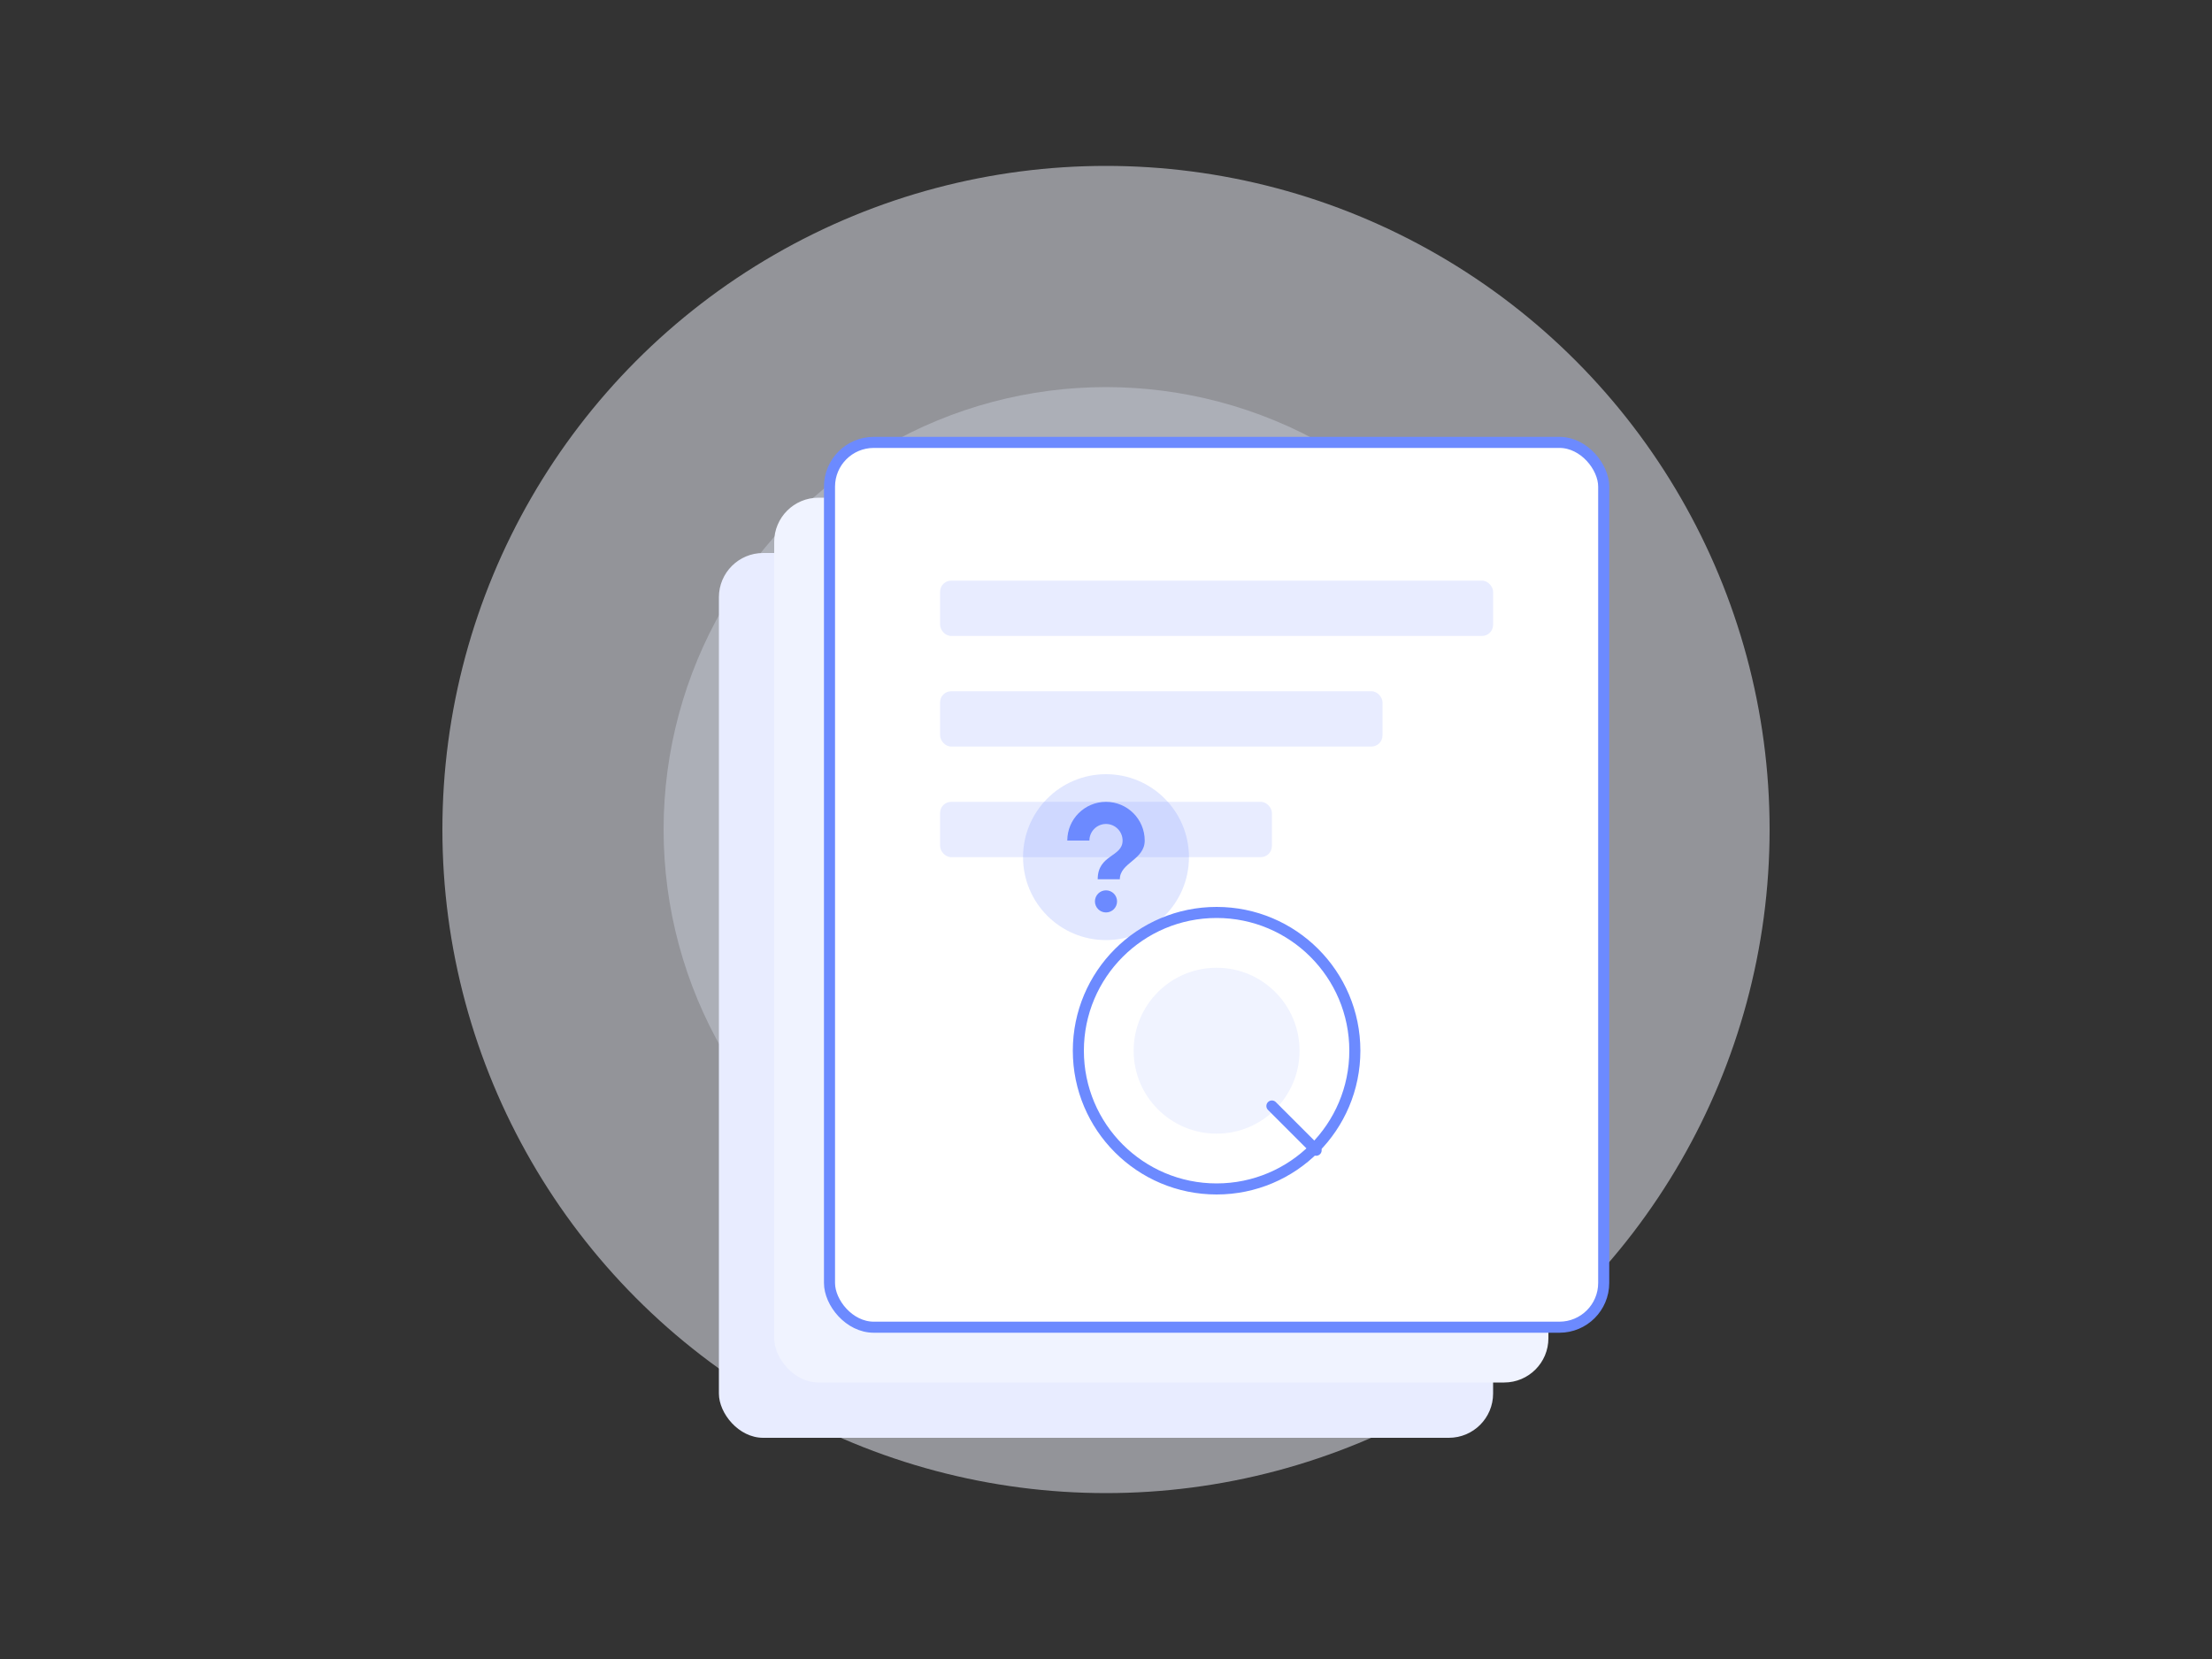 <?xml version="1.0" encoding="UTF-8"?>
<svg width="400" height="300" viewBox="0 0 400 300" fill="none" xmlns="http://www.w3.org/2000/svg">
    <rect x="0" y="0" width="400" height="300" fill="#333333" stroke="none"/>
    <!-- Background Elements -->
    <circle cx="200" cy="150" r="120" fill="#F5F7FF" opacity="0.5"/>
    <circle cx="200" cy="150" r="80" fill="#E8ECFF" opacity="0.3"/>
    
    <!-- Document Stack -->
    <g transform="translate(130, 80)">
        <!-- Bottom Document -->
        <rect x="0" y="20" width="140" height="160" rx="8" fill="#E8ECFF"/>
        <rect x="20" y="45" width="100" height="10" rx="2" fill="#D1D9FF"/>
        <rect x="20" y="65" width="80" height="10" rx="2" fill="#D1D9FF"/>
        <rect x="20" y="85" width="60" height="10" rx="2" fill="#D1D9FF"/>
        
        <!-- Middle Document -->
        <rect x="10" y="10" width="140" height="160" rx="8" fill="#F0F3FF"/>
        <rect x="30" y="35" width="100" height="10" rx="2" fill="#D1D9FF"/>
        <rect x="30" y="55" width="80" height="10" rx="2" fill="#D1D9FF"/>
        <rect x="30" y="75" width="60" height="10" rx="2" fill="#D1D9FF"/>
        
        <!-- Top Document -->
        <rect x="20" y="0" width="140" height="160" rx="8" fill="#FFFFFF" stroke="#6C8AFF" stroke-width="2"/>
        <rect x="40" y="25" width="100" height="10" rx="2" fill="#E8ECFF"/>
        <rect x="40" y="45" width="80" height="10" rx="2" fill="#E8ECFF"/>
        <rect x="40" y="65" width="60" height="10" rx="2" fill="#E8ECFF"/>
        
        <!-- Search Icon -->
        <circle cx="90" cy="110" r="25" stroke="#6C8AFF" stroke-width="2" fill="white"/>
        <circle cx="90" cy="110" r="15" fill="#F0F3FF"/>
        <line x1="108" y1="128" x2="100" y2="120" stroke="#6C8AFF" stroke-width="2" stroke-linecap="round"/>
    </g>
    
    <!-- Question Mark -->
    <g transform="translate(185, 140)">
        <circle cx="15" cy="15" r="15" fill="#6C8AFF" opacity="0.2"/>
        <path d="M15 5C11.134 5 8 8.134 8 12h4c0-1.654 1.346-3 3-3s3 1.346 3 3c0 3-4.5 2.5-4.5 7h4c0-3 4.5-3.5 4.5-7 0-3.866-3.134-7-7-7z" fill="#6C8AFF"/>
        <circle cx="15" cy="23" r="2" fill="#6C8AFF"/>
    </g>
</svg>
